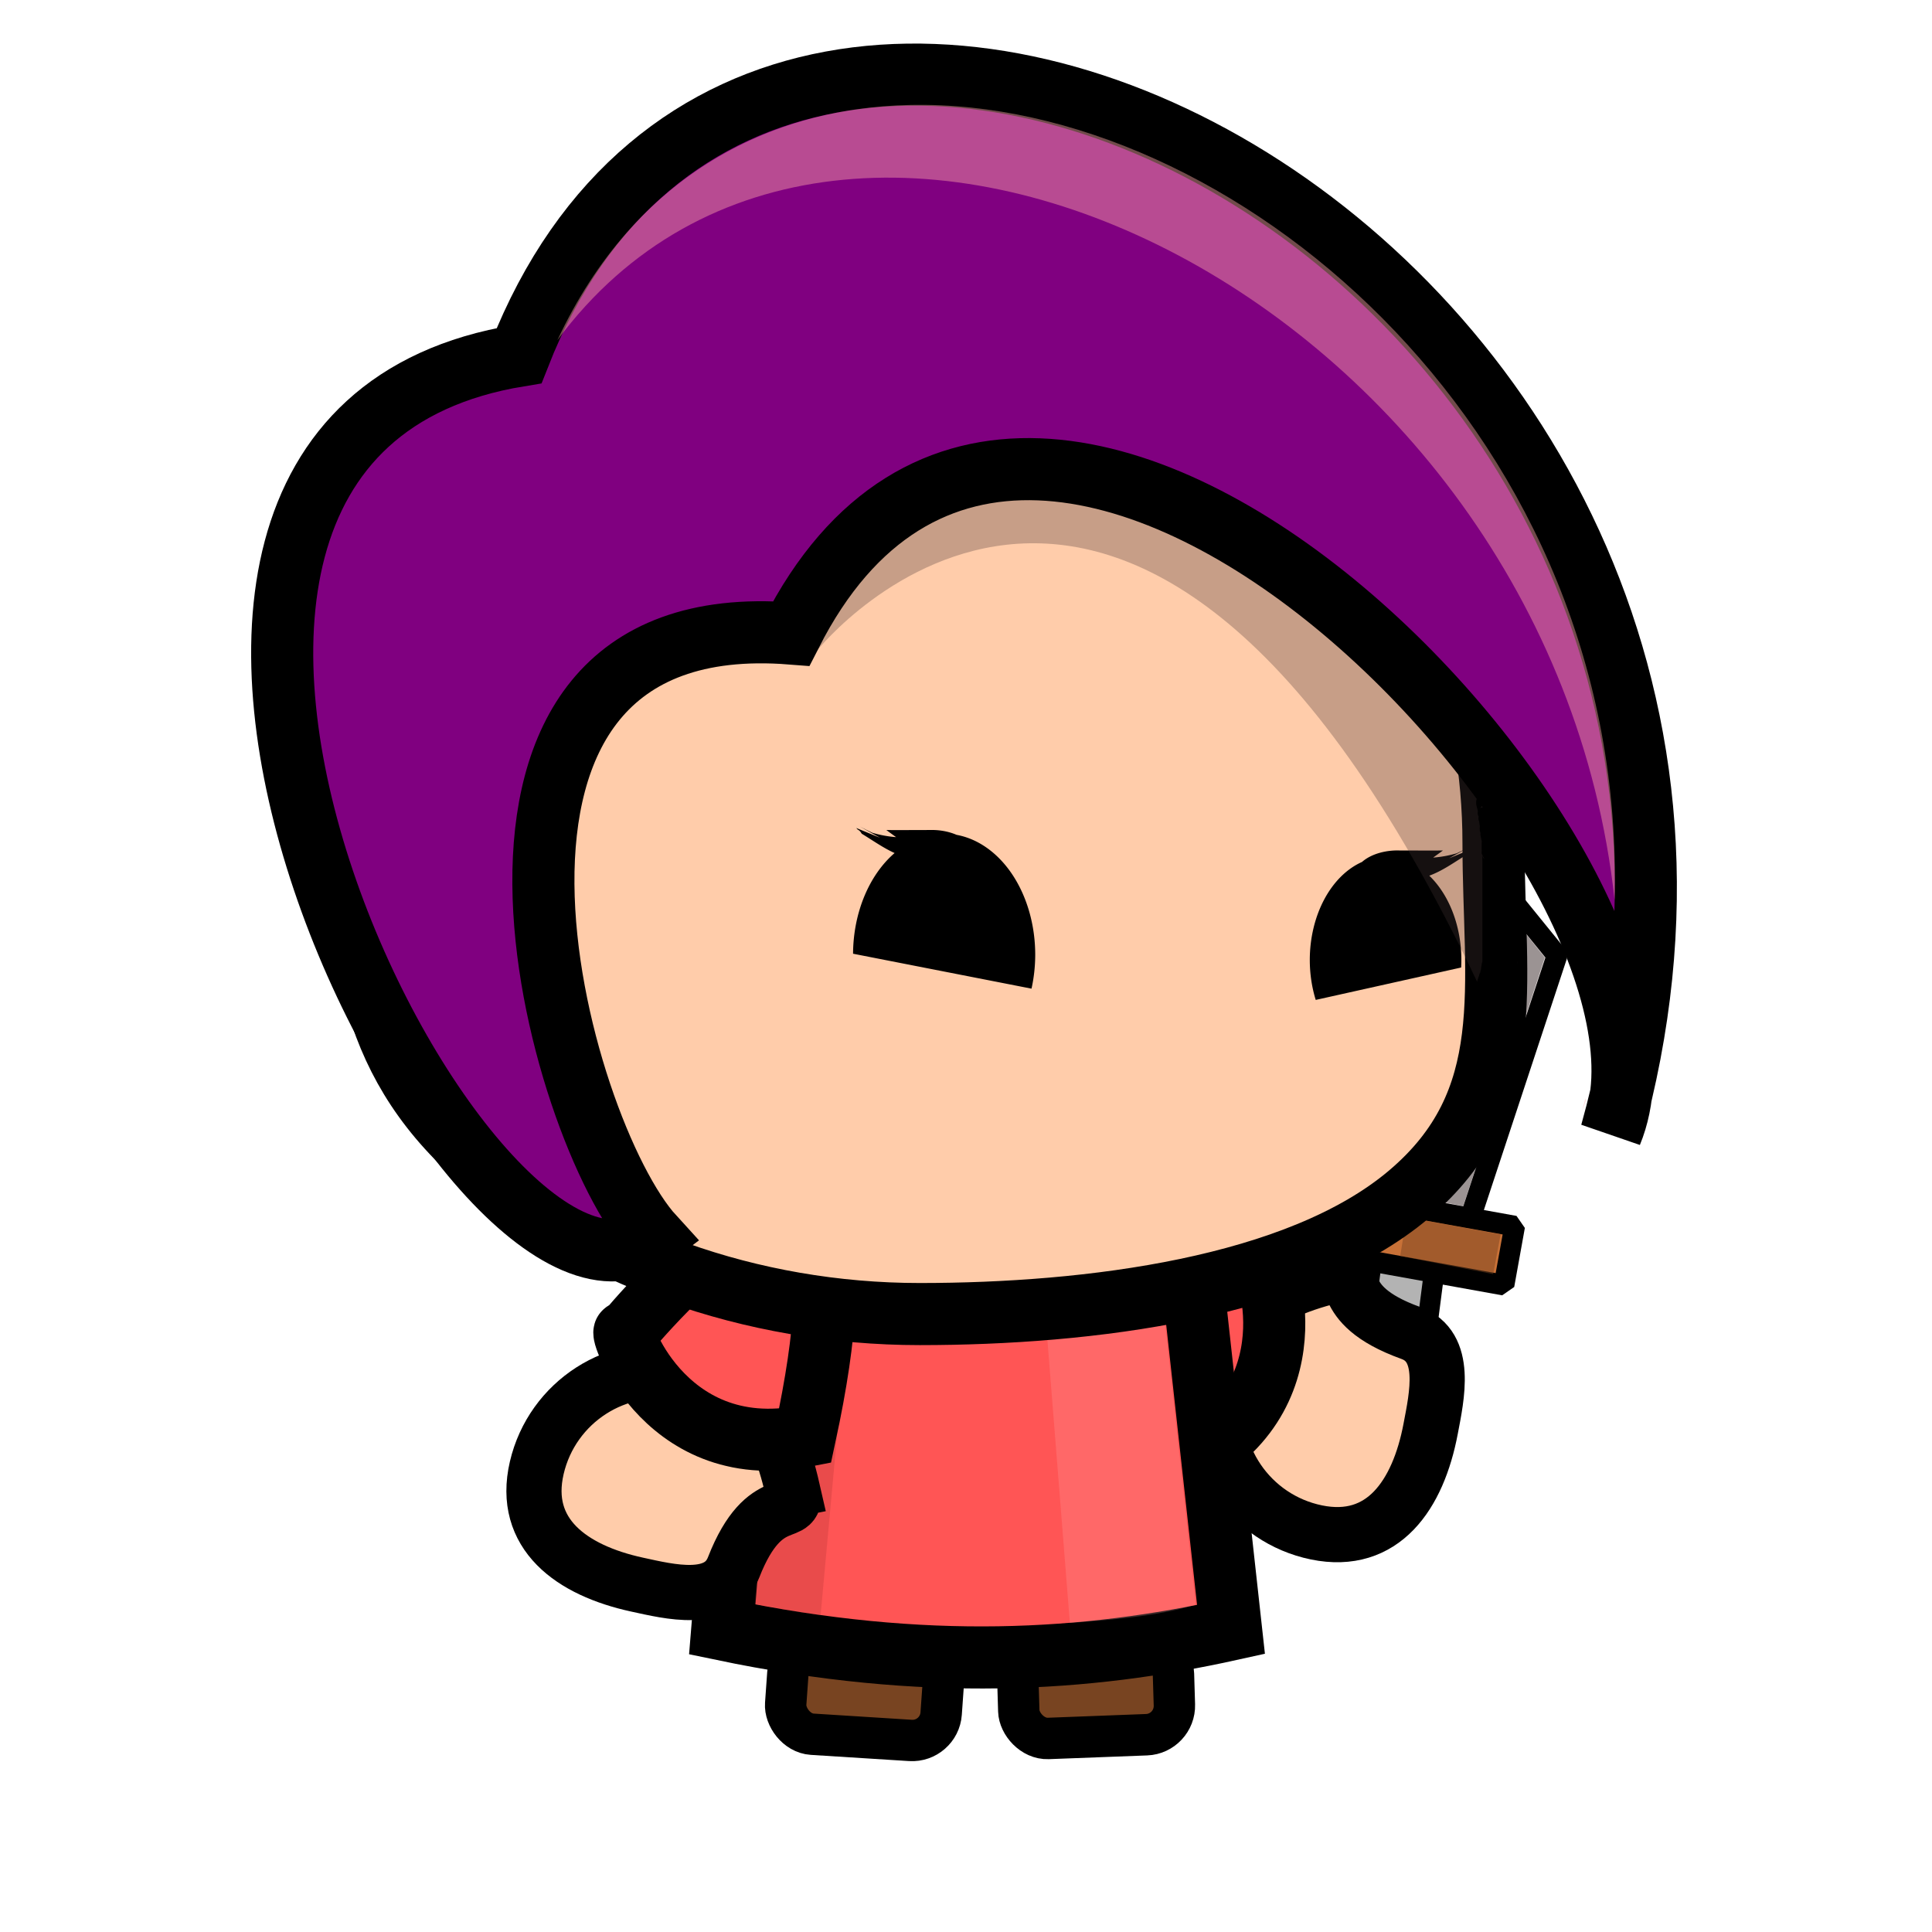 <?xml version="1.0" encoding="UTF-8" standalone="no"?>
<!-- Created with Inkscape (http://www.inkscape.org/) -->

<svg
   xmlns:osb="http://www.openswatchbook.org/uri/2009/osb"
   xmlns:dc="http://purl.org/dc/elements/1.1/"
   xmlns:cc="http://creativecommons.org/ns#"
   xmlns:rdf="http://www.w3.org/1999/02/22-rdf-syntax-ns#"
   xmlns:svg="http://www.w3.org/2000/svg"
   xmlns="http://www.w3.org/2000/svg"
   xmlns:sodipodi="http://sodipodi.sourceforge.net/DTD/sodipodi-0.dtd"
   xmlns:inkscape="http://www.inkscape.org/namespaces/inkscape"
   width="140mm"
   height="140mm"
   viewBox="0 0 140 140"
   version="1.1"
   id="svg8"
   inkscape:version="0.92.3 (2405546, 2018-03-11)"
   sodipodi:docname="hg1Sword1.svg">
  <defs
     id="defs2">
    <linearGradient
       id="linearGradient894"
       osb:paint="solid">
      <stop
         style="stop-color:#000000;stop-opacity:1;"
         offset="0"
         id="stop892" />
    </linearGradient>
    <inkscape:path-effect
       effect="spiro"
       id="path-effect876"
       is_visible="true" />
  </defs>
  <sodipodi:namedview
     id="base"
     pagecolor="#ffffff"
     bordercolor="#666666"
     borderopacity="1.0"
     inkscape:pageopacity="0.0"
     inkscape:pageshadow="2"
     inkscape:zoom="0.7"
     inkscape:cx="253.86815"
     inkscape:cy="207.37682"
     inkscape:document-units="mm"
     inkscape:current-layer="layer6"
     showgrid="false"
     inkscape:window-width="1920"
     inkscape:window-height="1017"
     inkscape:window-x="-8"
     inkscape:window-y="-8"
     inkscape:window-maximized="1" />
  <g
     inkscape:groupmode="layer"
     id="layer9"
     inkscape:label="lhandMove3"
     style="display:none"
     sodipodi:insensitive="true">
    <path
       style="fill:#ffcc00;stroke:none;stroke-width:0.226px;stroke-linecap:butt;stroke-linejoin:miter;stroke-opacity:1"
       d="m 99.968,82.082 a 42.358,29.04 69.324 0 1 17.608,22.94 42.358,29.04 69.324 0 1 2.873,8.763 c 5.955,-1.836 25.275,-9.491 -1.172,-25.542 -7.071,-4.292 -13.539,-6.026 -19.31,-6.16 z"
       id="path1207"
       inkscape:connector-curvature="0"
       inkscape:transform-center-x="12.413931"
       inkscape:transform-center-y="3.1491618" />
    <g
       style="display:inline"
       id="g948-4-2-5"
       transform="rotate(37.719,144.233,104.731)">
      <path
         sodipodi:nodetypes="cccccc"
         inkscape:connector-curvature="0"
         id="path915-0-5-9"
         d="m 118.648,132.44 -5.756,-6.633 11.708,-15.372 11.264,-0.098 -0.145,11.452 z"
         inkscape:transform-center-y="-1.3768077"
         inkscape:transform-center-x="-0.49894935"
         style="opacity:1;fill:#e3dbdb;fill-opacity:1;stroke:#000000;stroke-width:1.5;stroke-linecap:square;stroke-miterlimit:0;stroke-dasharray:none;stroke-dashoffset:0;stroke-opacity:1;paint-order:fill markers stroke" />
      <rect
         transform="matrix(0.733,-0.68,0.619,0.785,0,0)"
         y="171.714"
         x="2.438"
         height="4.612"
         width="5.484"
         id="rect921-8-9-5"
         style="opacity:1;fill:#b3b3b3;fill-opacity:1;stroke:#000000;stroke-width:1.485;stroke-linecap:square;stroke-miterlimit:0;stroke-dasharray:none;stroke-dashoffset:0;stroke-opacity:1;paint-order:fill markers stroke" />
      <rect
         transform="rotate(49.985)"
         y="-5.788"
         x="165.124"
         height="4.347"
         width="15.875"
         id="rect918-7-0-6"
         style="opacity:1;fill:#c87137;fill-opacity:1;stroke:#000000;stroke-width:1.5;stroke-linecap:square;stroke-miterlimit:0;stroke-dasharray:none;stroke-dashoffset:0;stroke-opacity:1;paint-order:fill markers stroke" />
      <path
         sodipodi:nodetypes="ccccc"
         inkscape:connector-curvature="0"
         id="rect918-8-4-4-6"
         d="m 173.309,-0.384 6.938,0.204 0.06,2.929 -6.879,-0.275 z"
         style="display:inline;opacity:0.484;fill:#784421;fill-opacity:1;stroke:none;stroke-width:0.927;stroke-linecap:square;stroke-miterlimit:0;stroke-dasharray:none;stroke-dashoffset:0;stroke-opacity:1;paint-order:fill markers stroke"
         transform="matrix(0.663,0.748,-0.783,0.622,0,0)" />
      <path
         sodipodi:nodetypes="ccccc"
         inkscape:connector-curvature="0"
         id="path941-2-4-0"
         d="m 116.417,128.377 18.71,-17.292 -0.189,10.253 -16.064,10.064 z"
         style="opacity:0.376;fill:#241c1c;stroke:none;stroke-width:0.265px;stroke-linecap:butt;stroke-linejoin:miter;stroke-opacity:1" />
    </g>
    <g
       id="g880-3-4"
       transform="rotate(5.484,85.578,73.331)">
      <path
         sodipodi:nodetypes="ssssss"
         inkscape:connector-curvature="0"
         id="path878-4-5-5-1-0"
         d="m 101.172,99.857 c 2.225,1.058 -1.413,1.413 1.772,6.836 1.454,2.476 -1.472,4.725 -3.347,6.269 -3.75,3.09 -8.076,4.316 -11.151,0.471 -3.075,-3.845 -2.528,-9.468 1.222,-12.557 3.75,-3.09 6.397,-3.448 11.504,-1.019 z"
         style="display:inline;opacity:1;fill:#ffccaa;fill-opacity:1;stroke:#000000;stroke-width:4;stroke-linecap:round;stroke-miterlimit:4;stroke-dasharray:none;stroke-dashoffset:0;stroke-opacity:1;paint-order:fill markers stroke" />
      <path
         sodipodi:nodetypes="ccc"
         inkscape:connector-curvature="0"
         id="path850-2-7-6-7-5"
         d="m 97.731,96.125 c 0,0 -19.785,-24.101 -12.98,7.437 10.549,2.083 13.773,-8.657 12.98,-7.437 z"
         style="display:inline;fill:#ff5555;stroke:#000000;stroke-width:4.5;stroke-linecap:butt;stroke-linejoin:miter;stroke-miterlimit:4;stroke-dasharray:none;stroke-opacity:1;paint-order:fill markers stroke" />
    </g>
  </g>
  <g
     inkscape:groupmode="layer"
     id="layer10"
     inkscape:label="lhandMove2"
     style="display:none"
     sodipodi:insensitive="true">
    <g
       style="display:inline"
       id="g1063-1">
      <g
         transform="translate(-9.964,-29.912)"
         id="g948-4-5"
         style="display:inline">
        <path
           style="opacity:1;fill:#e3dbdb;fill-opacity:1;stroke:#000000;stroke-width:1.5;stroke-linecap:square;stroke-miterlimit:0;stroke-dasharray:none;stroke-dashoffset:0;stroke-opacity:1;paint-order:fill markers stroke"
           inkscape:transform-center-x="-0.49894935"
           inkscape:transform-center-y="-1.3768077"
           d="m 118.648,132.44 -5.756,-6.633 11.708,-15.372 11.264,-0.098 -0.145,11.452 z"
           id="path915-0-59"
           inkscape:connector-curvature="0"
           sodipodi:nodetypes="cccccc" />
        <rect
           style="opacity:1;fill:#b3b3b3;fill-opacity:1;stroke:#000000;stroke-width:1.485;stroke-linecap:square;stroke-miterlimit:0;stroke-dasharray:none;stroke-dashoffset:0;stroke-opacity:1;paint-order:fill markers stroke"
           id="rect921-8-0"
           width="5.484"
           height="4.612"
           x="2.438"
           y="171.714"
           transform="matrix(0.733,-0.68,0.619,0.785,0,0)" />
        <rect
           style="opacity:1;fill:#c87137;fill-opacity:1;stroke:#000000;stroke-width:1.5;stroke-linecap:square;stroke-miterlimit:0;stroke-dasharray:none;stroke-dashoffset:0;stroke-opacity:1;paint-order:fill markers stroke"
           id="rect918-7-2"
           width="15.875"
           height="4.347"
           x="165.124"
           y="-5.788"
           transform="rotate(49.985)" />
        <path
           transform="matrix(0.663,0.748,-0.783,0.622,0,0)"
           style="display:inline;opacity:0.484;fill:#784421;fill-opacity:1;stroke:none;stroke-width:0.927;stroke-linecap:square;stroke-miterlimit:0;stroke-dasharray:none;stroke-dashoffset:0;stroke-opacity:1;paint-order:fill markers stroke"
           d="m 173.309,-0.384 6.938,0.204 0.06,2.929 -6.879,-0.275 z"
           id="rect918-8-4-1"
           inkscape:connector-curvature="0"
           sodipodi:nodetypes="ccccc" />
        <path
           style="opacity:0.376;fill:#241c1c;stroke:none;stroke-width:0.265px;stroke-linecap:butt;stroke-linejoin:miter;stroke-opacity:1"
           d="m 116.417,128.377 18.71,-17.292 -0.189,10.253 -16.064,10.064 z"
           id="path941-2-0"
           inkscape:connector-curvature="0"
           sodipodi:nodetypes="ccccc" />
      </g>
      <g
         transform="translate(-2.835,-0.567)"
         id="g880-1">
        <path
           style="display:inline;opacity:1;fill:#ffccaa;fill-opacity:1;stroke:#000000;stroke-width:4;stroke-linecap:round;stroke-miterlimit:4;stroke-dasharray:none;stroke-dashoffset:0;stroke-opacity:1;paint-order:fill markers stroke"
           d="m 101.172,99.857 c 2.225,1.058 -1.413,1.413 1.772,6.836 1.454,2.476 -1.472,4.725 -3.347,6.269 -3.75,3.09 -8.076,4.316 -11.151,0.471 -3.075,-3.845 -2.528,-9.468 1.222,-12.557 3.75,-3.09 6.397,-3.448 11.504,-1.019 z"
           id="path878-4-5-5-5"
           inkscape:connector-curvature="0"
           sodipodi:nodetypes="ssssss" />
        <path
           style="display:inline;fill:#ff5555;stroke:#000000;stroke-width:4.5;stroke-linecap:butt;stroke-linejoin:miter;stroke-miterlimit:4;stroke-dasharray:none;stroke-opacity:1;paint-order:fill markers stroke"
           d="m 97.731,96.125 c 0,0 -19.785,-24.101 -12.98,7.437 10.549,2.083 13.773,-8.657 12.98,-7.437 z"
           id="path850-2-7-6-3"
           inkscape:connector-curvature="0"
           sodipodi:nodetypes="ccc" />
      </g>
    </g>
  </g>
  <g
     inkscape:groupmode="layer"
     id="layer6"
     inkscape:label="lhandMove1"
     style="display:inline">
    <g
       transform="rotate(-39.766,87.988,98.426)"
       style="display:inline"
       id="g1063-7">
      <g
         transform="translate(-9.964,-29.912)"
         id="g948-4-2"
         style="display:inline">
        <path
           style="opacity:1;fill:#e3dbdb;fill-opacity:1;stroke:#000000;stroke-width:1.5;stroke-linecap:square;stroke-miterlimit:0;stroke-dasharray:none;stroke-dashoffset:0;stroke-opacity:1;paint-order:fill markers stroke"
           inkscape:transform-center-x="-0.49894935"
           inkscape:transform-center-y="-1.3768077"
           d="m 118.648,132.44 -5.756,-6.633 11.708,-15.372 11.264,-0.098 -0.145,11.452 z"
           id="path915-0-5"
           inkscape:connector-curvature="0"
           sodipodi:nodetypes="cccccc" />
        <rect
           style="opacity:1;fill:#b3b3b3;fill-opacity:1;stroke:#000000;stroke-width:1.485;stroke-linecap:square;stroke-miterlimit:0;stroke-dasharray:none;stroke-dashoffset:0;stroke-opacity:1;paint-order:fill markers stroke"
           id="rect921-8-9"
           width="5.484"
           height="4.612"
           x="2.438"
           y="171.714"
           transform="matrix(0.733,-0.68,0.619,0.785,0,0)" />
        <rect
           style="opacity:1;fill:#c87137;fill-opacity:1;stroke:#000000;stroke-width:1.5;stroke-linecap:square;stroke-miterlimit:0;stroke-dasharray:none;stroke-dashoffset:0;stroke-opacity:1;paint-order:fill markers stroke"
           id="rect918-7-0"
           width="15.875"
           height="4.347"
           x="165.124"
           y="-5.788"
           transform="rotate(49.985)" />
        <path
           transform="matrix(0.663,0.748,-0.783,0.622,0,0)"
           style="display:inline;opacity:0.484;fill:#784421;fill-opacity:1;stroke:none;stroke-width:0.927;stroke-linecap:square;stroke-miterlimit:0;stroke-dasharray:none;stroke-dashoffset:0;stroke-opacity:1;paint-order:fill markers stroke"
           d="m 173.309,-0.384 6.938,0.204 0.06,2.929 -6.879,-0.275 z"
           id="rect918-8-4-4"
           inkscape:connector-curvature="0"
           sodipodi:nodetypes="ccccc" />
        <path
           style="opacity:0.376;fill:#241c1c;stroke:none;stroke-width:0.265px;stroke-linecap:butt;stroke-linejoin:miter;stroke-opacity:1"
           d="m 116.417,128.377 18.71,-17.292 -0.189,10.253 -16.064,10.064 z"
           id="path941-2-4"
           inkscape:connector-curvature="0"
           sodipodi:nodetypes="ccccc" />
      </g>
      <g
         transform="translate(-2.835,-0.567)"
         id="g880-3">
        <path
           style="display:inline;opacity:1;fill:#ffccaa;fill-opacity:1;stroke:#000000;stroke-width:4;stroke-linecap:round;stroke-miterlimit:4;stroke-dasharray:none;stroke-dashoffset:0;stroke-opacity:1;paint-order:fill markers stroke"
           d="m 101.172,99.857 c 2.225,1.058 -1.413,1.413 1.772,6.836 1.454,2.476 -1.472,4.725 -3.347,6.269 -3.75,3.09 -8.076,4.316 -11.151,0.471 -3.075,-3.845 -2.528,-9.468 1.222,-12.557 3.75,-3.09 6.397,-3.448 11.504,-1.019 z"
           id="path878-4-5-5-1"
           inkscape:connector-curvature="0"
           sodipodi:nodetypes="ssssss" />
        <path
           style="display:inline;fill:#ff5555;stroke:#000000;stroke-width:4.5;stroke-linecap:butt;stroke-linejoin:miter;stroke-miterlimit:4;stroke-dasharray:none;stroke-opacity:1;paint-order:fill markers stroke"
           d="m 97.731,96.125 c 0,0 -19.785,-24.101 -12.98,7.437 10.549,2.083 13.773,-8.657 12.98,-7.437 z"
           id="path850-2-7-6-7"
           inkscape:connector-curvature="0"
           sodipodi:nodetypes="ccc" />
      </g>
    </g>
  </g>
  <g
     inkscape:groupmode="layer"
     id="layer4"
     inkscape:label="lhand"
     style="display:none"
     sodipodi:insensitive="true">
    <g
       id="g1063">
      <g
         transform="translate(-9.964,-29.912)"
         id="g948-4"
         style="display:inline">
        <path
           style="opacity:1;fill:#e3dbdb;fill-opacity:1;stroke:#000000;stroke-width:1.5;stroke-linecap:square;stroke-miterlimit:0;stroke-dasharray:none;stroke-dashoffset:0;stroke-opacity:1;paint-order:fill markers stroke"
           inkscape:transform-center-x="-0.49894935"
           inkscape:transform-center-y="-1.3768077"
           d="m 118.648,132.44 -5.756,-6.633 11.708,-15.372 11.264,-0.098 -0.145,11.452 z"
           id="path915-0"
           inkscape:connector-curvature="0"
           sodipodi:nodetypes="cccccc" />
        <rect
           style="opacity:1;fill:#b3b3b3;fill-opacity:1;stroke:#000000;stroke-width:1.485;stroke-linecap:square;stroke-miterlimit:0;stroke-dasharray:none;stroke-dashoffset:0;stroke-opacity:1;paint-order:fill markers stroke"
           id="rect921-8"
           width="5.484"
           height="4.612"
           x="2.438"
           y="171.714"
           transform="matrix(0.733,-0.68,0.619,0.785,0,0)" />
        <rect
           style="opacity:1;fill:#c87137;fill-opacity:1;stroke:#000000;stroke-width:1.5;stroke-linecap:square;stroke-miterlimit:0;stroke-dasharray:none;stroke-dashoffset:0;stroke-opacity:1;paint-order:fill markers stroke"
           id="rect918-7"
           width="15.875"
           height="4.347"
           x="165.124"
           y="-5.788"
           transform="rotate(49.985)" />
        <path
           transform="matrix(0.663,0.748,-0.783,0.622,0,0)"
           style="display:inline;opacity:0.484;fill:#784421;fill-opacity:1;stroke:none;stroke-width:0.927;stroke-linecap:square;stroke-miterlimit:0;stroke-dasharray:none;stroke-dashoffset:0;stroke-opacity:1;paint-order:fill markers stroke"
           d="m 173.309,-0.384 6.938,0.204 0.06,2.929 -6.879,-0.275 z"
           id="rect918-8-4"
           inkscape:connector-curvature="0"
           sodipodi:nodetypes="ccccc" />
        <path
           style="opacity:0.376;fill:#241c1c;stroke:none;stroke-width:0.265px;stroke-linecap:butt;stroke-linejoin:miter;stroke-opacity:1"
           d="m 116.417,128.377 18.71,-17.292 -0.189,10.253 -16.064,10.064 z"
           id="path941-2"
           inkscape:connector-curvature="0"
           sodipodi:nodetypes="ccccc" />
      </g>
      <g
         transform="translate(-2.835,-0.567)"
         id="g880">
        <path
           style="display:inline;opacity:1;fill:#ffccaa;fill-opacity:1;stroke:#000000;stroke-width:4;stroke-linecap:round;stroke-miterlimit:4;stroke-dasharray:none;stroke-dashoffset:0;stroke-opacity:1;paint-order:fill markers stroke"
           d="m 101.172,99.857 c 2.225,1.058 -1.413,1.413 1.772,6.836 1.454,2.476 -1.472,4.725 -3.347,6.269 -3.75,3.09 -8.076,4.316 -11.151,0.471 -3.075,-3.845 -2.528,-9.468 1.222,-12.557 3.75,-3.09 6.397,-3.448 11.504,-1.019 z"
           id="path878-4-5-5"
           inkscape:connector-curvature="0"
           sodipodi:nodetypes="ssssss" />
        <path
           style="display:inline;fill:#ff5555;stroke:#000000;stroke-width:4.5;stroke-linecap:butt;stroke-linejoin:miter;stroke-miterlimit:4;stroke-dasharray:none;stroke-opacity:1;paint-order:fill markers stroke"
           d="m 97.731,96.125 c 0,0 -19.785,-24.101 -12.98,7.437 10.549,2.083 13.773,-8.657 12.98,-7.437 z"
           id="path850-2-7-6"
           inkscape:connector-curvature="0"
           sodipodi:nodetypes="ccc" />
      </g>
    </g>
  </g>
  <g
     inkscape:groupmode="layer"
     id="layer2"
     inkscape:label="rleg"
     style="display:inline"
     sodipodi:insensitive="true">
    <rect
       style="opacity:1;fill:#784421;fill-opacity:1;stroke:#000000;stroke-width:3;stroke-linecap:round;stroke-miterlimit:4;stroke-dasharray:none;stroke-dashoffset:0;stroke-opacity:1;paint-order:fill markers stroke"
       id="rect920-7"
       width="11.287"
       height="6.384"
       x="70.096"
       y="122.334"
       ry="2.078"
       rx="2.078"
       transform="matrix(0.999,-0.038,0.03,1,0,0)" />
  </g>
  <g
     inkscape:groupmode="layer"
     id="layer3"
     inkscape:label="lleg"
     style="display:inline"
     sodipodi:insensitive="true">
    <rect
       style="opacity:1;fill:#784421;fill-opacity:1;stroke:#000000;stroke-width:3;stroke-linecap:round;stroke-miterlimit:4;stroke-dasharray:none;stroke-dashoffset:0;stroke-opacity:1;paint-order:fill markers stroke"
       id="rect920"
       width="11.287"
       height="6.384"
       x="65.564"
       y="115.389"
       ry="2.078"
       rx="2.078"
       transform="matrix(0.998,0.063,-0.071,0.997,0,0)" />
  </g>
  <g
     inkscape:label="Torso"
     inkscape:groupmode="layer"
     id="layer1"
     transform="translate(0,-157)"
     style="display:inline"
     sodipodi:insensitive="true">
    <path
       style="opacity:1;fill:#ff5555;fill-opacity:1;stroke:#000000;stroke-width:4.5;stroke-linecap:round;stroke-miterlimit:4;stroke-dasharray:none;stroke-dashoffset:0;stroke-opacity:1;paint-order:fill markers stroke"
       d="m 55.173,240.359 30.181,-0.225 3.849,34.942 c -10.443,2.31 -22.119,3.077 -36.865,0 z"
       id="rect864"
       inkscape:connector-curvature="0"
       sodipodi:nodetypes="ccccc" />
    <path
       style="opacity:0.233;fill:#ffaaaa;fill-opacity:1;stroke:none;stroke-width:3.531;stroke-linecap:square;stroke-miterlimit:4;stroke-dasharray:none;stroke-dashoffset:0;stroke-opacity:1;paint-order:fill markers stroke"
       d="m 74.981,242.524 8.3,-0.142 3.37,30.9 c -2.879,0.857 -6.05,1.091 -9.124,1.323 z"
       id="rect917"
       inkscape:connector-curvature="0"
       sodipodi:nodetypes="ccccc" />
    <path
       style="display:inline;opacity:0.233;fill:#a02c2c;fill-opacity:1;stroke:none;stroke-width:3.531;stroke-linecap:square;stroke-miterlimit:4;stroke-dasharray:none;stroke-dashoffset:0;stroke-opacity:1;paint-order:fill markers stroke"
       d="m 62.342,242.571 -5.04,1e-5 -2.614,30.663 c 2.965,0.516 1.749,0.389 4.778,0.803 z"
       id="rect917-0"
       inkscape:connector-curvature="0"
       sodipodi:nodetypes="ccccc" />
  </g>
  <g
     inkscape:groupmode="layer"
     id="layer5"
     inkscape:label="rhand"
     style="display:inline"
     sodipodi:insensitive="true">
    <g
       style="display:inline"
       id="g878-5"
       transform="matrix(-0.918,0,0,0.918,310.874,23.292)">
      <g
         id="g918"
         transform="translate(125.761,-9.056)">
        <path
           style="opacity:1;fill:#ffccaa;fill-opacity:1;stroke:#000000;stroke-width:4.356;stroke-linecap:round;stroke-miterlimit:4;stroke-dasharray:none;stroke-dashoffset:0;stroke-opacity:1;paint-order:fill markers stroke"
           d="m 150.32,101.274 c -0.596,2.616 2.162,-0.255 4.65,6.127 1.136,2.913 5.033,1.928 7.618,1.367 5.172,-1.122 9.138,-3.994 7.924,-9.218 -1.214,-5.223 -6.39,-8.548 -11.562,-7.425 -5.172,1.122 -7.263,3.144 -8.631,9.149 z"
           id="path878-4-5"
           inkscape:connector-curvature="0"
           sodipodi:nodetypes="ssssss" />
        <path
           style="fill:#ff5555;stroke:#000000;stroke-width:4.901;stroke-linecap:butt;stroke-linejoin:miter;stroke-miterlimit:4;stroke-dasharray:none;stroke-opacity:1;paint-order:fill markers stroke"
           d="m 163.475,88.94 c 0,0 -21.548,-26.249 -14.137,8.1 11.489,2.269 15,-9.428 14.137,-8.1 z"
           id="path850-2-7"
           inkscape:connector-curvature="0"
           sodipodi:nodetypes="ccc" />
      </g>
    </g>
    <g
       style="display:inline"
       id="g878-5-7"
       transform="matrix(0.918,0,0,0.918,-162.316,30.233)">
      <g
         id="g918-1"
         transform="translate(125.761,-9.056)" />
    </g>
  </g>
  <g
     inkscape:groupmode="layer"
     id="layer11"
     inkscape:label="faceInAction"
     style="display:inline"
     sodipodi:insensitive="true">
    <path
       style="display:inline;opacity:1;fill:#ffccaa;fill-opacity:1;stroke:#000000;stroke-width:4.5;stroke-linecap:butt;stroke-miterlimit:4;stroke-dasharray:none;stroke-dashoffset:0;stroke-opacity:1;paint-order:fill markers stroke"
       d="m 108.225,61.101 c 0,10.362 1.908,18.659 -6.133,25.45 -8.041,6.79 -23.172,8.671 -35.442,8.671 -12.269,0 -24.031,-4.244 -32.122,-11.436 -8.091,-7.192 -8.688,-15.63 -8.688,-25.991 0,-20.723 19.088,-36.452 43.627,-36.452 24.539,-1e-6 38.758,19.035 38.758,39.759 z"
       id="path937-6"
       inkscape:connector-curvature="0"
       sodipodi:nodetypes="sssssss" />
    <path
       style="display:inline;opacity:1;fill:#000000;fill-opacity:1;stroke:none;stroke-width:28.148;stroke-linecap:round;stroke-miterlimit:4;stroke-dasharray:none;stroke-dashoffset:0;stroke-opacity:1;paint-order:markers stroke fill"
       d="m 235.16,226.023 c 0.152,0.085 3.685,2.064 5.492,3.07 l -6.518,-2.68 c 0.122,0.132 0.244,0.265 0.365,0.396 0.465,0.312 0.463,0.264 0.838,0.707 0.142,0.168 0.21,0.412 0.398,0.525 2.988,1.806 5.785,3.826 8.893,5.221 a 24.911,33.126 0 0 0 -11.361,27.529 l 48.799,9.553 a 24.911,33.126 0 0 0 1.014,-9.283 24.911,33.126 0 0 0 -21.514,-32.777 c -2.298,-0.997 -4.944,-1.391 -7.24,-1.32 -1.626,0.002 -3.251,0.005 -4.877,0.012 -2.365,0.009 -4.731,0.025 -7.096,-0.01 l 2.68,1.947 c -2.184,-0.161 -4.321,-0.563 -6.426,-1.172 -1.704,-0.781 -3.737,-1.881 -3.447,-1.719 z"
       transform="scale(0.265)"
       id="path952-9-67"
       inkscape:connector-curvature="0" />
    <path
       style="display:inline;opacity:1;fill:#000000;fill-opacity:1;stroke:none;stroke-width:23.697;stroke-linecap:round;stroke-miterlimit:4;stroke-dasharray:none;stroke-dashoffset:0;stroke-opacity:1;paint-order:markers stroke fill"
       d="m 401.768,231.613 c 0.289,-0.163 -1.742,0.939 -3.445,1.721 -2.105,0.609 -4.244,1.011 -6.428,1.172 l 2.68,-1.947 c -2.365,0.034 -4.731,0.019 -7.096,0.012 -1.626,-0.008 -3.251,-0.012 -4.877,-0.012 -3.374,-0.104 -7.498,0.8 -10.168,3.143 a 20.723,28.223 0 0 0 -14.273,26.785 20.723,28.223 0 0 0 1.623,10.938 l 39.764,-8.861 a 20.723,28.223 0 0 0 0.059,-2.076 20.723,28.223 0 0 0 -8.771,-23.033 c 3.714,-1.359 6.91,-3.731 10.359,-5.816 0.188,-0.114 0.254,-0.358 0.396,-0.525 0.375,-0.443 0.375,-0.397 0.84,-0.709 0.122,-0.132 0.244,-0.263 0.365,-0.395 l -6.535,2.688 c 1.819,-1.013 5.356,-2.995 5.508,-3.08 z"
       transform="scale(0.265)"
       id="path952-9-6-2"
       inkscape:connector-curvature="0" />
  </g>
  <g
     inkscape:groupmode="layer"
     id="layer7"
     inkscape:label="face"
     style="display:none"
     sodipodi:insensitive="true">
    <path
       style="opacity:1;fill:#ffccaa;fill-opacity:1;stroke:#000000;stroke-width:4.5;stroke-linecap:butt;stroke-miterlimit:4;stroke-dasharray:none;stroke-dashoffset:0;stroke-opacity:1;paint-order:fill markers stroke"
       d="m 108.237,61.1 c 0,10.362 1.908,18.659 -6.133,25.45 -8.041,6.79 -23.172,8.671 -35.442,8.671 -12.269,-10e-7 -24.031,-4.244 -32.122,-11.436 -8.091,-7.192 -8.688,-15.63 -8.688,-25.991 0,-20.723 19.088,-36.452 43.627,-36.452 24.539,-1e-6 38.758,19.035 38.758,39.759 z"
       id="path937"
       inkscape:connector-curvature="0"
       sodipodi:nodetypes="sssssss" />
    <path
       style="display:inline;opacity:1;fill:#000000;fill-opacity:1;stroke:none;stroke-width:7.447;stroke-linecap:round;stroke-miterlimit:4;stroke-dasharray:none;stroke-dashoffset:0;stroke-opacity:1;paint-order:markers stroke fill"
       d="m 62.232,59.802 c 0.04,0.023 0.975,0.546 1.453,0.812 l -1.724,-0.709 c 0.032,0.035 0.064,0.07 0.097,0.105 0.123,0.082 0.122,0.07 0.222,0.187 0.038,0.044 0.056,0.109 0.105,0.139 0.791,0.478 1.531,1.012 2.353,1.381 a 6.591,8.764 0 0 0 -3.009,7.355 6.591,8.764 0 0 0 6.591,8.764 6.591,8.764 0 0 0 6.591,-8.764 6.591,8.764 0 0 0 -5.692,-8.672 c -0.608,-0.264 -1.308,-0.368 -1.916,-0.349 -0.43,5.29e-4 -0.86,0.001 -1.29,0.003 -0.626,0.002 -1.252,0.007 -1.877,-0.003 l 0.709,0.515 c -0.578,-0.043 -1.143,-0.149 -1.7,-0.31 -0.451,-0.207 -0.989,-0.498 -0.912,-0.455 z"
       id="path952-9"
       inkscape:connector-curvature="0" />
    <path
       style="display:inline;opacity:1;fill:#000000;fill-opacity:1;stroke:none;stroke-width:6.27;stroke-linecap:round;stroke-miterlimit:4;stroke-dasharray:none;stroke-dashoffset:0;stroke-opacity:1;paint-order:markers stroke fill"
       d="m 106.313,61.282 c 0.076,-0.043 -0.461,0.249 -0.912,0.455 -0.557,0.161 -1.123,0.267 -1.701,0.31 l 0.709,-0.515 c -0.626,0.009 -1.252,0.005 -1.877,0.003 -0.43,-0.002 -0.86,-0.003 -1.29,-0.003 -0.893,-0.027 -1.984,0.212 -2.69,0.831 a 5.483,7.467 0 0 0 -3.777,7.087 5.483,7.467 0 0 0 5.483,7.467 5.483,7.467 0 0 0 5.483,-7.467 5.483,7.467 0 0 0 -2.321,-6.094 c 0.983,-0.36 1.828,-0.987 2.741,-1.539 0.05,-0.03 0.067,-0.095 0.105,-0.139 0.099,-0.117 0.099,-0.105 0.222,-0.188 0.032,-0.035 0.064,-0.069 0.097,-0.104 l -1.729,0.711 c 0.481,-0.268 1.417,-0.792 1.457,-0.815 z"
       id="path952-9-6"
       inkscape:connector-curvature="0" />
  </g>
  <g
     inkscape:groupmode="layer"
     id="layer8"
     inkscape:label="hair"
     style="display:inline"
     sodipodi:insensitive="true">
    <path
       id="path937-0-6"
       transform="scale(0.265)"
       style="display:inline;opacity:0.302;fill:#483737;fill-opacity:1;stroke:none;stroke-width:34.859;stroke-linecap:round;stroke-miterlimit:4;stroke-dasharray:none;stroke-dashoffset:0;stroke-opacity:1;paint-order:markers stroke fill"
       d="m 261.449,129.137 c -16.303,5.915 -30.874,18.913 -42.174,41.139 l 4.197,7.561 c 0,0 86.1,-107.934 180.447,90.631 0.037,-0.172 0.068,-0.346 0.115,-0.516 0.021,-0.072 0.068,-0.259 0.088,-0.213 0.057,-0.258 0.124,-0.514 0.254,-0.746 0.176,-0.558 0.205,-0.776 0.406,-1.094 0.006,-0.129 0.017,-0.255 0.059,-0.449 0.033,-0.147 0.092,-0.287 0.146,-0.428 0.005,-0.329 0.043,-0.64 0.148,-0.982 0.009,-0.169 0.01,-0.34 0.043,-0.506 0.038,-0.185 0.108,-0.36 0.172,-0.537 v -1.195 -1.193 -1.484 -1.105 -1.385 -1.07 -1.068 -1.029 -1.449 -1.342 -1.539 -1.074 -1.131 -1.951 -2.416 -2.178 -1.43 c 0,-0.359 4e-5,-0.717 0,-1.076 -4e-5,-0.34 -7e-5,-0.681 0,-1.021 -3.4e-4,-0.437 -0.002,-0.874 0.002,-1.311 0.003,-0.383 -0.015,-0.766 -0.012,-1.148 0.008,-0.093 0.012,-0.186 0.019,-0.279 0.004,-0.067 0.012,-0.133 0.023,-0.199 9e-4,-0.006 0.01,-0.017 0.01,-0.012 0.105,0.374 0.112,0.749 0.535,0.984 -0.252,-0.487 -0.524,-0.964 -0.758,-1.461 -0.057,-0.121 0.046,-0.903 0,-1.057 0.003,-0.548 -3.6e-4,-1.096 -0.01,-1.645 0.008,-0.315 0.003,-0.304 0.029,-0.623 0.002,-0.025 -9.1e-4,-0.069 -0.004,-0.109 -0.044,-0.161 -0.087,-0.322 -0.131,-0.482 0.003,-0.029 0.015,-0.058 0.012,-0.086 -0.019,-0.091 -0.06,-0.175 -0.08,-0.266 -0.116,-0.521 -0.218,-0.918 -0.145,-1.412 -0.172,-0.493 -0.198,-0.486 -0.205,-0.885 -0.011,-0.343 -0.014,-0.683 0.023,-1.025 0.002,-0.021 -0.003,-0.056 -0.004,-0.084 -0.021,-0.057 -0.044,-0.114 -0.055,-0.174 -0.055,-0.304 -0.093,-0.611 -0.121,-0.918 -0.211,-0.493 -0.229,-0.816 -0.16,-1.404 0.01,-0.038 0.011,-0.027 0.014,-0.035 -0.153,-0.278 -0.298,-0.447 -0.258,-1.105 0.007,-0.108 0.031,-0.214 0.062,-0.316 -0.024,-0.099 -0.021,-0.096 -0.059,-0.236 -0.096,-0.355 -0.193,-0.71 -0.289,-1.064 -0.52,-1.92 0.364,-3.007 1.396,-2.982 0.803,0.019 1.695,0.711 2.09,2.207 0.231,0.877 0.574,1.649 0.469,2.408 0.037,0.101 0.08,0.201 0.1,0.307 0.088,0.478 0.066,0.666 0.037,1.029 0.002,0.005 0.007,0.009 0.01,0.014 0.1,0.21 0.125,0.446 0.156,0.68 0.775,-0.587 1.836,-1.796 2.363,-1.645 0.215,0.062 0.34,0.355 0.316,1.018 -0.002,0.045 -0.012,0.798 -0.092,0.498 0.013,0.074 0.036,0.127 0.041,0.152 0.171,0.102 0.308,0.189 0.416,0.279 0.009,0.006 0.021,0.015 0.031,0.021 0.014,0.007 0.03,0.015 0.043,0.021 0.088,0.015 0.077,0.01 0.189,0.029 0.069,0.042 0.138,0.084 0.207,0.125 0.524,-0.045 0.985,-0.036 1.5,0.209 0.211,0.101 0.455,0.21 0.562,0.418 0.096,0.186 -0.665,-0.499 -0.525,-0.344 0.197,0.22 0.429,0.405 0.66,0.59 0.061,-0.01 0.131,-0.019 0.195,-0.029 -0.027,-0.089 -0.084,-0.285 -0.094,-0.318 -0.524,-1.717 0.081,-2.866 0.939,-3.148 -1.073,-4.614 -2.052,-9.2 -2.602,-13.748 -22.994,-30.739 -54.716,-59.039 -86.828,-73.316 z m 144.637,91.061 c -0.328,0.025 -0.741,0.119 -0.902,0.264 -0.16,0.143 -0.286,0.294 -0.393,0.443 0.587,-0.14 1.209,-0.212 1.689,-0.562 0.175,-0.128 -0.067,-0.17 -0.395,-0.145 z m 1.207,2.533 c 0.037,0.053 0.086,0.098 0.129,0.146 0.004,-0.009 0.006,-0.015 0.01,-0.023 -0.089,-0.099 -0.185,-0.188 -0.139,-0.123 z m 0.168,0.158 c -0.004,0.007 -0.009,0.013 -0.014,0.019 0.036,0.04 0.07,0.082 0.107,0.121 -0.007,-0.018 -0.008,-0.025 -0.016,-0.043 -0.011,-0.026 -0.05,-0.063 -0.078,-0.098 z m -0.162,0.246 c -0.021,0.026 -0.044,0.052 -0.066,0.078 0.011,-0.003 0.023,-0.003 0.033,-0.006 0.034,-0.075 0.004,-0.009 0.033,-0.072 z m -2.916,0.186 c 0.006,0.018 0.004,0.021 0.014,0.043 0.011,0.029 0.062,0.112 0.051,0.082 -0.022,-0.057 -0.042,-0.079 -0.065,-0.125 z m 0.311,2.547 c 0.01,0.049 0.019,0.1 0.033,0.148 0.008,0.021 -0.002,-0.046 -0.008,-0.068 -0.007,-0.027 -0.016,-0.054 -0.025,-0.08 z m 10.125,36.871 v 0.566 c 0.015,0.053 -0.016,0.162 0.021,0.133 0.05,-0.039 0.003,-0.126 0.004,-0.189 -0.01,-0.169 -0.014,-0.34 -0.025,-0.51 z"
       inkscape:connector-curvature="0" />
    <path
       style="fill:#800080;stroke:#000000;stroke-width:4.5;stroke-linecap:square;stroke-linejoin:miter;stroke-miterlimit:4;stroke-dasharray:none;stroke-opacity:1;paint-order:fill markers stroke"
       d="M 37.616,25.772 C 56.123,-21.386 134.151,20.011 116.752,82.111 124.507,63.304 75.299,10.567 57.332,45.906 29.766,43.744 40.346,81.941 47.343,89.594 34.36,99.631 -0.193,31.993 37.616,25.772 Z"
       id="path1025"
       inkscape:connector-curvature="0"
       sodipodi:nodetypes="ccccc" />
    <path
       style="display:inline;opacity:0.442;fill:#ffaaaa;stroke:none;stroke-width:5.055;stroke-linecap:butt;stroke-linejoin:miter;stroke-miterlimit:4;stroke-dasharray:none;stroke-opacity:1"
       d="M 67.074,7.601 C 56.057,7.463 46.004,12.64 40.392,24.649 61.027,-3.197 112.239,21.568 116.998,65.206 117.905,31.879 90.343,7.893 67.074,7.601 Z M 114.885,79.595 c -0.082,0.309 -0.163,0.618 -0.25,0.928 0.106,-0.258 0.201,-0.524 0.285,-0.795 -0.012,-0.044 -0.023,-0.089 -0.035,-0.133 z"
       id="path1025-1-3"
       inkscape:connector-curvature="0"
       sodipodi:nodetypes="sccsccccc" />
  </g>
</svg>
